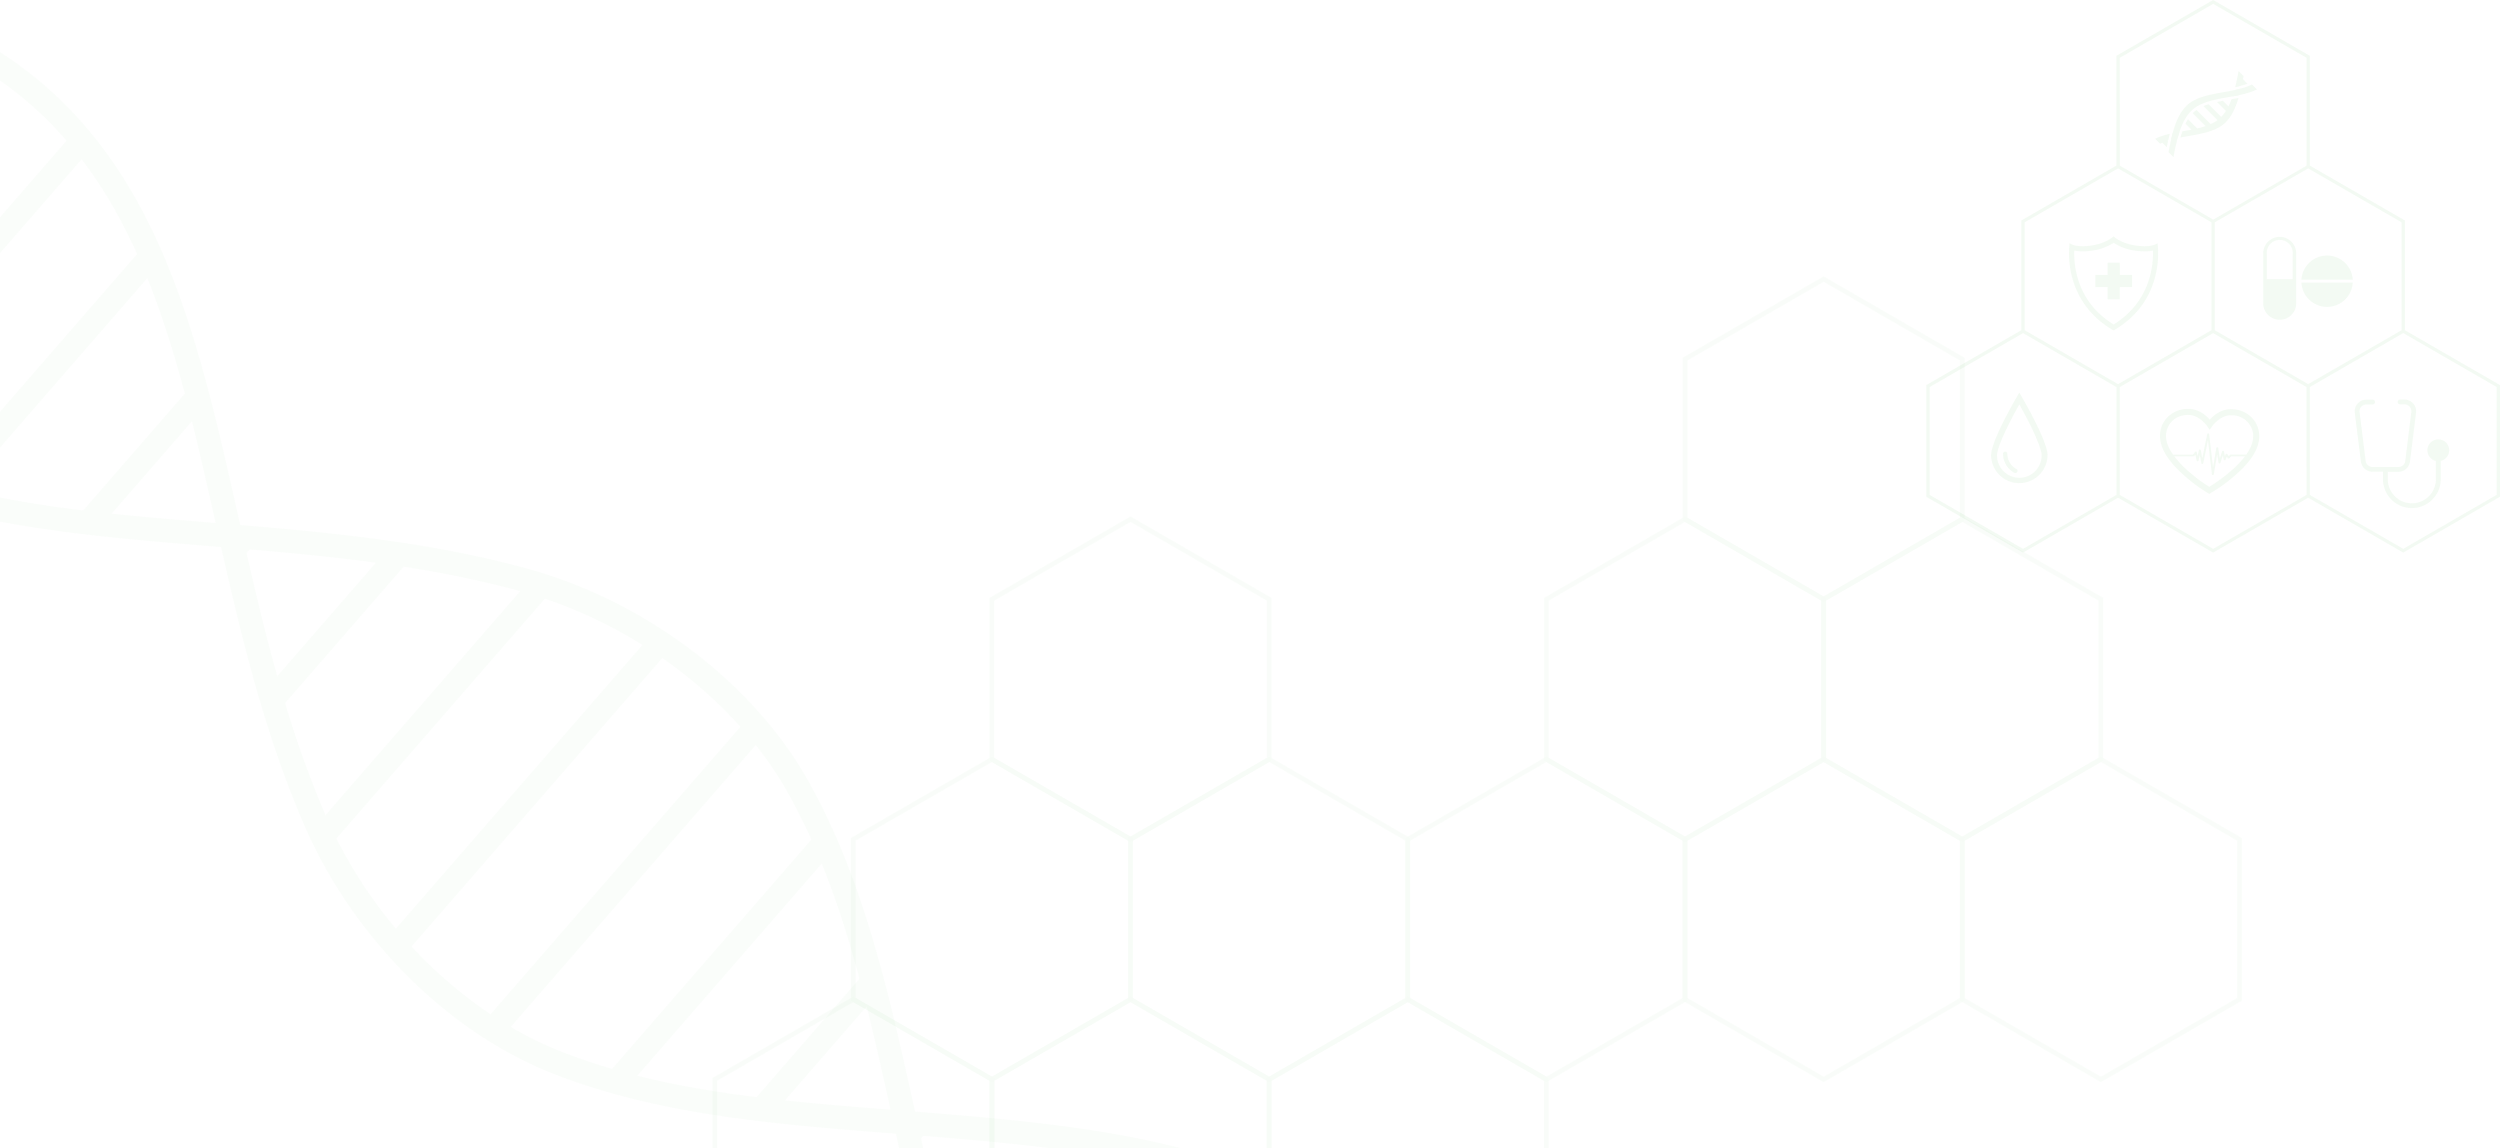 <svg xmlns="http://www.w3.org/2000/svg" viewBox="0 0 1923 883.21"><defs><style>.cls-1{opacity:0.07;}.cls-2{fill:#49b748;}.cls-3{opacity:0.06;}.cls-4{opacity:0.5;}.cls-5{opacity:0.03;}</style></defs><g id="Layer_2" data-name="Layer 2"><g id="Layer_1-2" data-name="Layer 1"><g id="Group_7026" data-name="Group 7026" class="cls-1"><path id="Path_3549" data-name="Path 3549" class="cls-2" d="M1923,379.44v-83.2l-2.54-1.47L1849.83,254V169.59l-73.12-42.21V42.94L1702.32,0l-74.39,42.94v84.44l-73.12,42.21V254l-43.61,25.17-3.71,2.15-25.8,14.89v83.56c0,.39,0,.53,0,1.21v0a5.69,5.69,0,0,0,.17,1.23L1507.49,397l1.09.63,2.62,1.51,44.88,25.91.76-.44,72.35-41.78,73.13,42.22,73.11-42.22,73.12,42.22,71.86-41.49,2.53-1.46v-.23h.06v-2.47Zm-292.48-335,71.85-41.48,71.85,41.48v83l-22,12.73-49.81,28.76-53.83-31.08-18-10.4Zm-2.54,336.26-71.85,41.48-44.88-25.91-3.71-2.14-23.26-13.43v-83l23.26-13.43,3.71-2.14,44.88-25.91,40.73,23.51,31.12,18Zm-34.66-105.91L1557.35,254v-83l71.85-41.49,40.91,23.62,30.94,17.86v83l-30.94,17.87L1629.2,295.5Zm180.9,105.91-71.84,41.48-71.85-41.48v-83l18-10.4,53.83-31.07,49.8,28.75,22,12.73Zm-34.65-105.91L1703.59,254v-83l35.93-20.75,35.92-20.74,71.85,41.49v83l-35.92,20.74-35.93,20.74Zm109,147.39-71.85-41.48v-83l31.12-18,40.72-23.51,71.85,41.48v83Z"/><g id="Group_6996" data-name="Group 6996"><g id="Group_6992" data-name="Group 6992"><path id="Path_3550" data-name="Path 3550" class="cls-2" d="M1725.27,60.93c.16-.8.31-1.6.46-2.4l-3.81-3.81c-.78,4.18-1.63,8.37-2.64,12.4,1.69-.38,3.36-.8,5-1.28l.09-.42.3.3c1.37-.42,2.72-.87,4-1.38Zm-4.17,7.86-2.39.53h0c-.44,1.65-.93,3.25-1.46,4.83.88-.16,1.77-.32,2.65-.5l2.08-.41.55-.12c.45-1.65.86-3.33,1.25-5C1722.89,68.34,1722,68.57,1721.1,68.79ZM1669,102.94a54.61,54.61,0,0,0-11.25,3.8h0l3.81,3.81c.57-.27,1.14-.51,1.71-.76l3.44,3.44c.3-1.51.6-3,.92-4.48l-.45-.45.59-.18Q1668.34,105.49,1669,102.94Zm47.5-26.59a58,58,0,0,1-2.36,5.5h0l-4.3-4.3c-1.52.28-3,.57-4.5.9l6.86,6.86a29.39,29.39,0,0,1-3.65,4.6l-9.72-9.72c-1.35.43-2.66.92-3.93,1.46l10.79,10.79a23.75,23.75,0,0,1-2.49,1.64c-.9.5-1.82,1-2.76,1.37l-10.89-10.89a20.85,20.85,0,0,0-2.64,2.24l-.25.27,9.9,9.9q-3.16,1.07-6.42,1.83L1683,91.72a36.8,36.8,0,0,0-1.91,3.48l4.54,4.54c-2.29.45-4.6.85-6.91,1.25q-.81,2.33-1.5,4.8c10.3-2,21.06-3.08,29.73-7.9,7.75-4.33,12-12.76,14.93-22.57Q1719.21,75.88,1716.49,76.35Zm-40,25.05c-1.76.32-3.51.65-5.25,1a3,3,0,0,0-.08.32c-.19.72-.38,1.45-.56,2.19,0,.1-.06.21-.08.31-.14.54-.26,1.08-.39,1.62,0,.2-.09.41-.14.61,1.66-.46,3.35-.86,5.06-1.23q.32-1.18.66-2.34a.5.5,0,0,1,0-.13q.36-1.2.75-2.37Z"/><path id="Path_3551" data-name="Path 3551" class="cls-2" d="M1681.65,81.56c-8,8-11.05,21.83-13.63,35.47l3.81,3.81c2.58-13.64,5.61-27.45,13.63-35.47a23.08,23.08,0,0,1,5.12-3.89c13.29-7.39,31.49-5.92,45.44-12.67L1732.21,65c-14,6.75-32.15,5.28-45.44,12.67A23.08,23.08,0,0,0,1681.65,81.56Z"/></g><g id="Group_6993" data-name="Group 6993"><path id="Path_3552" data-name="Path 3552" class="cls-2" d="M1790,196.57a19.77,19.77,0,0,0-19.73,18.59h39.46A19.77,19.77,0,0,0,1790,196.57Z"/><path id="Path_3553" data-name="Path 3553" class="cls-2" d="M1770.25,217.38a19.77,19.77,0,0,0,39.48,0Z"/><path id="Path_3554" data-name="Path 3554" class="cls-2" d="M1753.56,182.19a12.73,12.73,0,0,0-12.7,12.69v38.38a12.69,12.69,0,0,0,25.38,0V194.88A12.73,12.73,0,0,0,1753.56,182.19Zm10,32.57h-19.94V195.3a10,10,0,1,1,19.94,0Z"/></g><g id="Group_6994" data-name="Group 6994"><path id="Path_3555" data-name="Path 3555" class="cls-2" d="M1553.25,302s-21.71,36.36-21.71,48.36a21.72,21.72,0,0,0,43.43,0C1575,338.39,1553.25,302,1553.25,302Zm0,65.51a17.16,17.16,0,0,1-17.15-17.15c0-6.65,9.35-25.41,17.15-39.27,7.81,13.86,17.16,32.61,17.16,39.27A17.17,17.17,0,0,1,1553.25,367.54Z"/><path id="Path_3556" data-name="Path 3556" class="cls-2" d="M1551,360.73a13.25,13.25,0,0,1-6.94-11.66,1.66,1.66,0,0,0-1.66-1.66h0a1.66,1.66,0,0,0-1.66,1.66h0a16.59,16.59,0,0,0,8.68,14.58,1.72,1.72,0,0,0,.8.2,1.69,1.69,0,0,0,1.46-.87A1.66,1.66,0,0,0,1551,360.73Z"/></g><g id="Group_6995" data-name="Group 6995"><path id="Path_3557" data-name="Path 3557" class="cls-2" d="M1659.55,187.06s-2.45,2.35-10,2.35a46.51,46.51,0,0,1-5.78-.4c-12.64-1.63-18-7.22-18-7.22s-5.4,5.59-18,7.22a46.64,46.64,0,0,1-5.78.4c-7.52,0-10-2.35-10-2.35s-7.3,43.33,33.77,67.14C1666.85,230.39,1659.55,187.06,1659.55,187.06Zm-33.76,62.55c-14.83-9.2-24.38-22.15-28.38-38.53a68.78,68.78,0,0,1-1.91-18.36,30.62,30.62,0,0,0,6.48.63,49.13,49.13,0,0,0,6.29-.44,40.58,40.58,0,0,0,17.52-6.13,40.45,40.45,0,0,0,17.51,6.13,49.13,49.13,0,0,0,6.29.44,30.62,30.62,0,0,0,6.48-.63C1656.42,204,1654.15,232,1625.79,249.61Z"/><path id="Path_3558" data-name="Path 3558" class="cls-2" d="M1630.54,202.05h-9.37v9.41h-9.41v9.37h9.41v9.41h9.37v-9.41H1640v-9.37h-9.42Z"/></g><path id="Path_3559" data-name="Path 3559" class="cls-2" d="M1737.79,334.42c-.6-11.21-9.84-19.67-21.51-19.67l-1,0c-7.28.3-12.77,5-15.52,8-2.7-3-8.13-7.84-15.41-8.24-.48,0-1,0-1.41,0-11.47,0-20.69,8.32-21.43,19.35-.7,10.39,6.37,19.43,11.76,25.33a122.58,122.58,0,0,0,24.9,20l1.17.69,1.18-.67a123.59,123.59,0,0,0,25.19-19.65C1731.13,353.76,1738.35,344.82,1737.79,334.42Zm-15.54,21.95c-7.06,7.5-17.11,14.62-22.92,18.1-5.76-3.56-15.7-10.83-22.65-18.44-1.34-1.47-2.8-3.16-4.2-5h14.75a.79.79,0,0,0,.61-.29l.81-1.07,1,4.62a.75.75,0,0,0,.95.49.73.73,0,0,0,.49-.49l1-4.27,1.19,6.31a.76.76,0,0,0,1.45,0l3.65-17.68,3,26.17a.76.76,0,0,0,.9.58.77.77,0,0,0,.57-.55l2.6-15.58,1.06,6.66a.71.71,0,0,0,.69.56.73.73,0,0,0,.75-.47l1.82-5.75.71,3.25a.73.73,0,0,0,.68.53.75.75,0,0,0,.74-.44l.95-2.39.84,1.18a.82.82,0,0,0,.6.3.75.75,0,0,0,.6-.25l1.26-1.43h10.68Q1724.67,353.81,1722.25,356.37Zm5.55-6.67h-12a.79.79,0,0,0-.58.25l-.84.95-1.1-1.53a.78.78,0,0,0-.68-.3.74.74,0,0,0-.63.44l-.56,1.39-.78-3.59a.74.74,0,0,0-.7-.53h0a.71.71,0,0,0-.7.48l-1.72,5.4-1.28-8.06a.76.76,0,0,0-.92-.54.76.76,0,0,0-.54.54l-2.49,14.9-3-25.55a.69.69,0,0,0-.71-.59.72.72,0,0,0-.74.54L1694,352.42l-1.15-6.15a.76.76,0,0,0-.94-.52.75.75,0,0,0-.51.5l-1,4.52-.64-2.92a.69.69,0,0,0-.61-.52.79.79,0,0,0-.72.28l-1.59,2.1h-15.32c-3.18-4.51-5.77-9.89-5.39-15.52.5-7.45,6.42-15,16.76-15,.38,0,.76,0,1.15,0,8.08.45,13.65,8.5,13.7,8.57l1.91,2.84,2-2.81c.05-.08,5.68-8,13.82-8.37,10.87-.43,17.29,7.62,17.69,15.21,0,.29,0,.58,0,.87C1733.14,340.69,1730.74,345.55,1727.8,349.7Z"/><path id="Path_3560" data-name="Path 3560" class="cls-2" d="M1883.94,346.38a8.39,8.39,0,1,0-10.24,8.17v14.1a18.5,18.5,0,0,1-37,0V362.9h8.16a9,9,0,0,0,8.9-7.86l4.67-37.64a9,9,0,0,0-7.8-10,8,8,0,0,0-1.1-.07h-3.38a1.85,1.85,0,0,0,0,3.7h3.38a5.26,5.26,0,0,1,5.26,5.27,4.73,4.73,0,0,1,0,.65l-4.67,37.64a5.27,5.27,0,0,1-5.23,4.62h-20a5.27,5.27,0,0,1-5.23-4.62L1815,317a5.27,5.27,0,0,1,4.58-5.88,4.73,4.73,0,0,1,.65,0H1825a1.85,1.85,0,0,0,0-3.7h-4.78a9,9,0,0,0-9,9,10.15,10.15,0,0,0,.07,1.1L1816,355a9,9,0,0,0,8.9,7.86H1833v5.75a22.2,22.2,0,1,0,44.4,0v-14.1A8.39,8.39,0,0,0,1883.94,346.38Z"/></g></g><g id="Group_7025" data-name="Group 7025" class="cls-3"><g id="Group_6978" data-name="Group 6978" class="cls-4"><path id="Path_3537" data-name="Path 3537" class="cls-2" d="M976.22,832.42l-1.85-1.07v51.82h3.7V831.35Zm0,0-1.85-1.07v51.82h3.7V831.35Zm0,0-1.85-1.07v51.82h3.7V831.35Zm213.25-4.28L1084.7,767.65l-1.85-1.07-1.86,1.07L976.22,828.14l-1.85,1.07v54h3.7V831.35l104.78-60.49,104.77,60.49v51.82h3.71v-54Zm-213.25,4.28-1.85-1.07v51.82h3.7V831.35Zm0,0-1.85-1.07v51.82h3.7V831.35Z"/></g><g id="Group_6979" data-name="Group 6979" class="cls-4"><path id="Path_3538" data-name="Path 3538" class="cls-2" d="M976.22,828.14,871.45,767.65l-1.86-1.07-1.85,1.07L763,828.14l-1.85,1.07v54h3.7V831.35l104.77-60.49h0l104.77,60.49v51.82h3.7v-54Z"/></g><g id="Group_6980" data-name="Group 6980" class="cls-4"><path id="Path_3539" data-name="Path 3539" class="cls-2" d="M761.12,878.11v5.06h3.7v-4.71ZM763,832.42l-1.85-1.07v51.82h3.7V831.35Zm0,0-1.85-1.07v51.82h3.7V831.35Zm0-4.28L687.9,784.8,667.53,773l-1.37-.79-8-4.6-1.86-1.07-1.85,1.07L642,774.86h0l-94.1,54.34v54h3.7V831.35l82.92-47.87h0l21.83-12.61,8.71,5,2.37,1.36h0l21.66,12.5,72,41.59v51.82h3.7v-54Zm0,4.28-1.85-1.07v51.82h3.7V831.35Zm-1.85,27.51v23.24h3.7V860.29Z"/></g><g id="Group_6981" data-name="Group 6981" class="cls-4"><path id="Path_3540" data-name="Path 3540" class="cls-2" d="M1617.83,583,1616,581.9l-1.86,1.07-104.77,60.49-1.86,1.07V769.79l1.86,1.07L1616,832.42l108.47-62.63V644.53Zm102.92,184.68L1616,828.14,1511.2,767.65v-121L1616,586.18l104.77,60.49Z"/></g><g id="Group_6982" data-name="Group 6982" class="cls-4"><path id="Path_3541" data-name="Path 3541" class="cls-2" d="M1404.58,583v2.14l-1.85,1.07,104.76,60.49v-2.14l1.86-1.07Zm0,0v2.14l-1.85,1.07,104.76,60.49v-2.14l1.86-1.07Zm0,0v2.14l-1.85,1.07,104.76,60.49v-2.14l1.86-1.07Zm0,0v2.14l-1.85,1.07,104.76,60.49v-2.14l1.86-1.07Zm0,0v2.14l-1.85,1.07,104.76,60.49v-2.14l1.86-1.07Zm104.77,60.49L1404.58,583l-1.85-1.07-1.86,1.07L1296.1,643.46l-1.85,1.07V769.79l1.85,1.07,106.63,61.56,106.62-61.56,1.85-1.07V644.53ZM1298,767.65v-121l104.78-60.49,104.76,60.49v121h0l-104.76,60.48ZM1404.58,583v2.14l-1.85,1.07,104.76,60.49v-2.14l1.86-1.07Zm0,0v2.14l-1.85,1.07,104.76,60.49v-2.14l1.86-1.07Zm0,0v2.14l-1.85,1.07,104.76,60.49v-2.14l1.86-1.07Zm0,0v2.14l-1.85,1.07,104.76,60.49v-2.14l1.86-1.07Z"/></g><g id="Group_6983" data-name="Group 6983" class="cls-4"><path id="Path_3542" data-name="Path 3542" class="cls-2" d="M1296.1,643.46,1191.32,583l-1.85-1.07-1.85,1.07-104.77,60.49-1.86,1.07V769.79l1.86,1.07,104.77,60.49,1.85,1.07,1.86-1.07,104.77-60.49,1.85-1.07V644.53ZM1084.7,767.65v-121l104.77-60.49,104.78,60.49v121l-104.78,60.49Z"/></g><g id="Group_6984" data-name="Group 6984" class="cls-4"><path id="Path_3543" data-name="Path 3543" class="cls-2" d="M871.45,767.65v-121l-1.86,1.07-1.85-1.07V769.79l1.85,1.07h0l104.77,60.49v-2.14l1.85-1.07Zm0,0v-121l-1.86,1.07-1.85-1.07V769.79l1.85,1.07h0l104.77,60.49v-2.14l1.85-1.07Zm0,0v-121l-1.86,1.07-1.85-1.07V769.79l1.85,1.07h0l104.77,60.49v-2.14l1.85-1.07Zm0,0v-121l-1.86,1.07-1.85-1.07V769.79l1.85,1.07h0l104.77,60.49v-2.14l1.85-1.07Zm-1.86-119.91-1.85-1.07v121l1.85-1.07,1.86,1.07v-121Zm213.26-4.28L978.07,583l-1.85-1.07L974.37,583,869.6,643.46h0l-1.85,1.07V769.79l1.85,1.07h0l104.77,60.49,1.85,1.07,1.85-1.07,104.78-60.49,1.85-1.07V644.53ZM871.45,767.65v-121l104.77-60.49L1081,646.67v121L976.22,828.14Zm-1.86-119.91-1.85-1.07v121l1.85-1.07,1.86,1.07v-121Zm1.86,119.91v-121l-1.86,1.07-1.85-1.07V769.79l1.85,1.07h0l104.77,60.49v-2.14l1.85-1.07Zm0,0v-121l-1.86,1.07-1.85-1.07V769.79l1.85,1.07h0l104.77,60.49v-2.14l1.85-1.07Zm0,0v-121l-1.86,1.07-1.85-1.07V769.79l1.85,1.07h0l104.77,60.49v-2.14l1.85-1.07Z"/></g><g id="Group_6985" data-name="Group 6985" class="cls-4"><path id="Path_3544" data-name="Path 3544" class="cls-2" d="M867.74,769.79v-2.14L763,828.14,687.9,784.8h0L667.53,773l-1.37-.79c.16.61.31,1.22.46,1.83l-1.57,1.81,2.37,1.36h0l21.66,12.5,72,41.59,1.85,1.07,1.85-1.07,104.77-60.49Zm0,0v-2.14L763,828.14,687.9,784.8h0L667.53,773l-1.37-.79c.16.61.31,1.22.46,1.83l-1.57,1.81,2.37,1.36h0l21.66,12.5,72,41.59,1.85,1.07,1.85-1.07,104.77-60.49Zm0,0v-2.14L763,828.14,687.9,784.8h0L667.53,773l-1.37-.79c.16.61.31,1.22.46,1.83l-1.57,1.81,2.37,1.36h0l21.66,12.5,72,41.59,1.85,1.07,1.85-1.07,104.77-60.49Zm0,0v-2.14L763,828.14,687.9,784.8h0L667.53,773l-1.37-.79c.16.61.31,1.22.46,1.83.27,1,.54,2.11.8,3.17h0l21.66,12.5,72,41.59,1.85,1.07,1.85-1.07,104.77-60.49Zm-179.84,15h0L667.53,773l-1.37-.79c.16.61.31,1.22.46,1.83.27,1,.54,2.11.8,3.17h0l21.66,12.5,72,41.59v-2.14l1.85-1.07ZM869.6,643.46h0L764.82,583,763,581.9,761.12,583,654.49,644.53V769.79l1.85,1.07,8.71,5,2.37,1.36h0l21.66,12.5,72,41.59,1.85,1.07,1.85-1.07,104.77-60.49h0l1.85-1.07V644.53ZM687.9,784.8h0L667.53,773l-1.37-.79-8-4.6v-121L763,586.18l104.77,60.49v121L763,828.14Zm0,0h0L667.53,773l-1.37-.79c.16.61.31,1.22.46,1.83.27,1,.54,2.11.8,3.17h0l21.66,12.5,72,41.59v-2.14l1.85-1.07Zm179.84-15v-2.14L763,828.14,687.9,784.8h0L667.53,773l-1.37-.79c.16.61.31,1.22.46,1.83.27,1,.54,2.11.8,3.17h0l21.66,12.5,72,41.59,1.85,1.07,1.85-1.07,104.77-60.49Zm0,0v-2.14L763,828.14,687.9,784.8h0L667.53,773l-1.37-.79c.16.61.31,1.22.46,1.83l-1.57,1.81,2.37,1.36h0l21.66,12.5,72,41.59,1.85,1.07,1.85-1.07,104.77-60.49Zm0,0v-2.14L763,828.14,687.9,784.8h0L667.53,773l-1.37-.79c.16.61.31,1.22.46,1.83l-1.57,1.81,2.37,1.36h0l21.66,12.5,72,41.59,1.85,1.07,1.85-1.07,104.77-60.49Z"/></g><g id="Group_6986" data-name="Group 6986" class="cls-4"><path id="Path_3545" data-name="Path 3545" class="cls-2" d="M1556.84,424.64l-45.64-26.35-1.85-1.07-.77.44-1.09.63-104.76,60.49-1.86,1.07V585.11l1.86,1.07,104.76,60.49,1.86,1.07,1.85-1.07L1616,586.18l1.85-1.07V459.85Zm-47.49,218.82L1404.58,583V462l104.77-60.49L1614.12,462V583Z"/></g><g id="Group_6987" data-name="Group 6987" class="cls-4"><path id="Path_3546" data-name="Path 3546" class="cls-2" d="M1402.73,586.18l-1.86-1.07V583L1296.1,643.46l1.85,1.07v2.14Zm0,0-1.86-1.07V583L1296.1,643.46l1.85,1.07v2.14Zm0,0-1.86-1.07V583L1296.1,643.46l1.85,1.07v2.14Zm0,0-1.86-1.07V583L1296.1,643.46l1.85,1.07v2.14Zm0,0-1.86-1.07V583L1296.1,643.46l1.85,1.07v2.14Zm0-127.4L1298,398.29l-1.85-1.07-1.85,1.07-106.63,61.56V585.11l1.85,1.07,104.78,60.49,1.85,1.07,1.85-1.07,104.78-60.49,1.85-1.07V459.85ZM1191.32,583V462L1296.1,401.5,1400.87,462V583L1296.1,643.46Zm211.41,3.21-1.86-1.07V583L1296.1,643.46l1.85,1.07v2.14Zm0,0-1.86-1.07V583L1296.1,643.46l1.85,1.07v2.14Zm0,0-1.86-1.07V583L1296.1,643.46l1.85,1.07v2.14Zm0,0-1.86-1.07V583L1296.1,643.46l1.85,1.07v2.14Z"/></g><g id="Group_6988" data-name="Group 6988" class="cls-4"><path id="Path_3547" data-name="Path 3547" class="cls-2" d="M869.59,397.22,761.12,459.85V585.11l1.85,1.07,104.77,60.49,1.85,1.07,1.86-1.07,104.77-60.49,1.85-1.07V459.85Zm0,246.24h0L764.82,583V462L869.59,401.5,974.37,462V583Z"/></g><g id="Group_6989" data-name="Group 6989" class="cls-4"><path id="Path_3548" data-name="Path 3548" class="cls-2" d="M1402.73,212.54l-108.48,62.63V400.43l1.85,1.07L1400.87,462l1.86,1.07,1.85-1.07,104.77-60.49,1.85-1.07V275.17Zm104.76,185.75-104.76,60.49L1298,398.29v-121l104.78-60.49,104.76,60.49Z"/></g></g><g id="Group_7024" data-name="Group 7024" class="cls-5"><g id="Group_6998" data-name="Group 6998"><path class="cls-2" d="M908.18,883.17H807.87l0,0-.28,0c-14.22-1.79-28.5-3.33-42.74-4.71l-3.7-.35q-12.69-1.22-25.32-2.29-12.91-1.11-25.74-2.13l-2.1-.16-9.72-.77-9.12-.72-.94-.07c-46.89-3.67-92.46-7.23-136.61-14l-3.7-.57c-41.79-6.54-82.31-16-121.46-31.16-81.12-31.47-154.82-104.8-192.33-191.38C203.87,565,186.2,492,170.05,420.78q-2.1-9.27-4.17-18.49c-.11-.47-.21-.94-.32-1.41-5.86-26-11.65-51.74-17.93-76.85q-2.67-10.71-5.48-21.27h0c-8.25-30.93-17.49-60.75-28.81-88.86q-3.77-9.39-7.87-18.5c-11.79-26.19-25.7-50.68-42.69-72.92q-5.56-7.27-11.57-14.24A285.82,285.82,0,0,0,22.88,79.79,281.52,281.52,0,0,0,0,61.92V40.1a304.29,304.29,0,0,1,34.75,26c92,80.14,119.44,201.88,148.46,330.77l1.56,6.94c.6,2.67,1.21,5.33,1.81,8q1.18,5.25,2.38,10.51c.22,1,.45,2,.68,3,7.18,31.47,14.75,63.24,23.63,94.81q2.92,10.33,6,20.63h0A806.22,806.22,0,0,0,250.38,627l.3.7q3.78,8.71,8.07,17.24a359.09,359.09,0,0,0,45.72,69.39h0q5.89,7,12.08,13.69a344.86,344.86,0,0,0,60.77,52.13q7.65,5.13,15.51,9.73A279.13,279.13,0,0,0,433,809.42c12.45,4.82,25.07,9.05,37.86,12.78q9.65,2.82,19.4,5.26c18.88,4.74,38.11,8.53,57.66,11.66,1.23.2,2.46.4,3.7.58q15.07,2.35,30.39,4.22,10.83,1.35,21.78,2.5c26.59,2.84,53.7,5,81.28,7.15l4.57.36q7.13.54,14.29,1.1,16.67,1.31,33.48,2.76,11.85,1,23.76,2.14l3.7.36C813.12,864.93,861.89,871.27,908.18,883.17Z"/></g><g id="Group_6999" data-name="Group 6999"><path class="cls-2" d="M708.42,875.58c.56,2.52,1.13,5.06,1.7,7.59H691.61c-.84-3.72-1.66-7.43-2.49-11.13q-1.56-7-3.11-14l-1-4.47c-5.73-25.91-11.4-51.39-17.6-76.31h0c-.26-1.06-.53-2.12-.8-3.17-.15-.61-.3-1.22-.46-1.83q-2.46-9.76-5-19.4-1.44-5.34-2.92-10.63-1.82-6.5-3.71-12.91c-6.56-22.26-13.89-44-22.44-65q-3.78-9.33-7.9-18.48c-5.48-12.15-11.42-24.06-17.93-35.72a278.74,278.74,0,0,0-24.9-37q-5.66-7.14-11.8-14a344.84,344.84,0,0,0-60.08-52.91Q502,501,494.19,496.11a359.17,359.17,0,0,0-75.08-35.63q-9-3.06-18.2-5.59l-.73-.2a810.1,810.1,0,0,0-89.73-18.78q-10.63-1.65-21.28-3.09c-32.51-4.41-65-7.48-97.18-10.21l-3-.25-10.76-.91-8.15-.67L163,420.2c-56.31-4.62-111.28-9.13-163-19V382.69c20.79,4.1,42.18,7.3,64,9.95q10.83,1.32,21.82,2.47c25.74,2.72,52,4.88,78.6,7.06l1.44.12,18.89,1.56c72.8,6.07,147.54,13.41,221,33.6,91,25.09,173.84,87.87,216.29,163.82A523.1,523.1,0,0,1,654.49,672q1.9,5,3.71,10.09c11.83,33.06,21.19,67.39,29.7,102.71h0q.6,2.48,1.18,5c5,21.13,9.78,42.6,14.6,64.37.07.3.13.6.2.9q1,4.5,2,9h0c.69,3.16,1.39,6.31,2.1,9.48C708.11,874.21,708.27,874.89,708.42,875.58Z"/></g><g id="Group_7023" data-name="Group 7023"><g id="Group_7002" data-name="Group 7002"><polygon class="cls-2" points="832.46 882.46 831.84 883.17 807.87 883.17 818.81 870.59 832.46 882.46"/></g><g id="Group_7003" data-name="Group 7003"><rect id="Rectangle_1681" data-name="Rectangle 1681" class="cls-2" x="696.62" y="859.67" width="11.58" height="18.09" transform="translate(-414.04 828.9) rotate(-49)"/></g><g id="Group_7004" data-name="Group 7004"><rect id="Rectangle_1682" data-name="Rectangle 1682" class="cls-2" x="563.23" y="795.29" width="130.24" height="18.09" transform="translate(-390.92 750.86) rotate(-49)"/></g><g id="Group_7005" data-name="Group 7005"><rect id="Rectangle_1683" data-name="Rectangle 1683" class="cls-2" x="431.71" y="730.9" width="245.19" height="18.09" transform="translate(-367.8 672.83) rotate(-49)"/></g><g id="Group_7006" data-name="Group 7006"><rect id="Rectangle_1684" data-name="Rectangle 1684" class="cls-2" x="325.87" y="666.52" width="308.74" height="18.09" transform="translate(-344.68 594.8) rotate(-49)"/></g><g id="Group_7007" data-name="Group 7007"><rect id="Rectangle_1685" data-name="Rectangle 1685" class="cls-2" x="251.13" y="602.12" width="310.06" height="18.09" transform="translate(-321.56 516.74) rotate(-49)"/></g><g id="Group_7008" data-name="Group 7008"><rect id="Rectangle_1686" data-name="Rectangle 1686" class="cls-2" x="203.87" y="537.75" width="256.46" height="18.09" transform="translate(-298.45 438.7) rotate(-49)"/></g><g id="Group_7009" data-name="Group 7009"><rect id="Rectangle_1687" data-name="Rectangle 1687" class="cls-2" x="183.6" y="473.38" width="148.87" height="18.09" transform="translate(-275.34 360.66) rotate(-49)"/></g><g id="Group_7010" data-name="Group 7010"><rect id="Rectangle_1688" data-name="Rectangle 1688" class="cls-2" x="177.61" y="408.99" width="12.75" height="18.09" transform="translate(-252.21 282.63) rotate(-49)"/></g><g id="Group_7011" data-name="Group 7011"><rect id="Rectangle_1689" data-name="Rectangle 1689" class="cls-2" x="45.56" y="344.59" width="128.7" height="18.09" transform="translate(-229.09 204.58) rotate(-49)"/></g><g id="Group_7012" data-name="Group 7012"><polygon class="cls-2" points="122.94 202.85 113.34 213.89 0 344.28 0 316.71 105.47 195.39 109.29 190.99 122.94 202.85"/></g><g id="Group_7013" data-name="Group 7013"><polygon class="cls-2" points="69.94 114.24 62.78 122.47 0 194.7 0 167.14 51.21 108.23 56.29 102.38 69.94 114.24"/></g></g></g></g></g></svg>